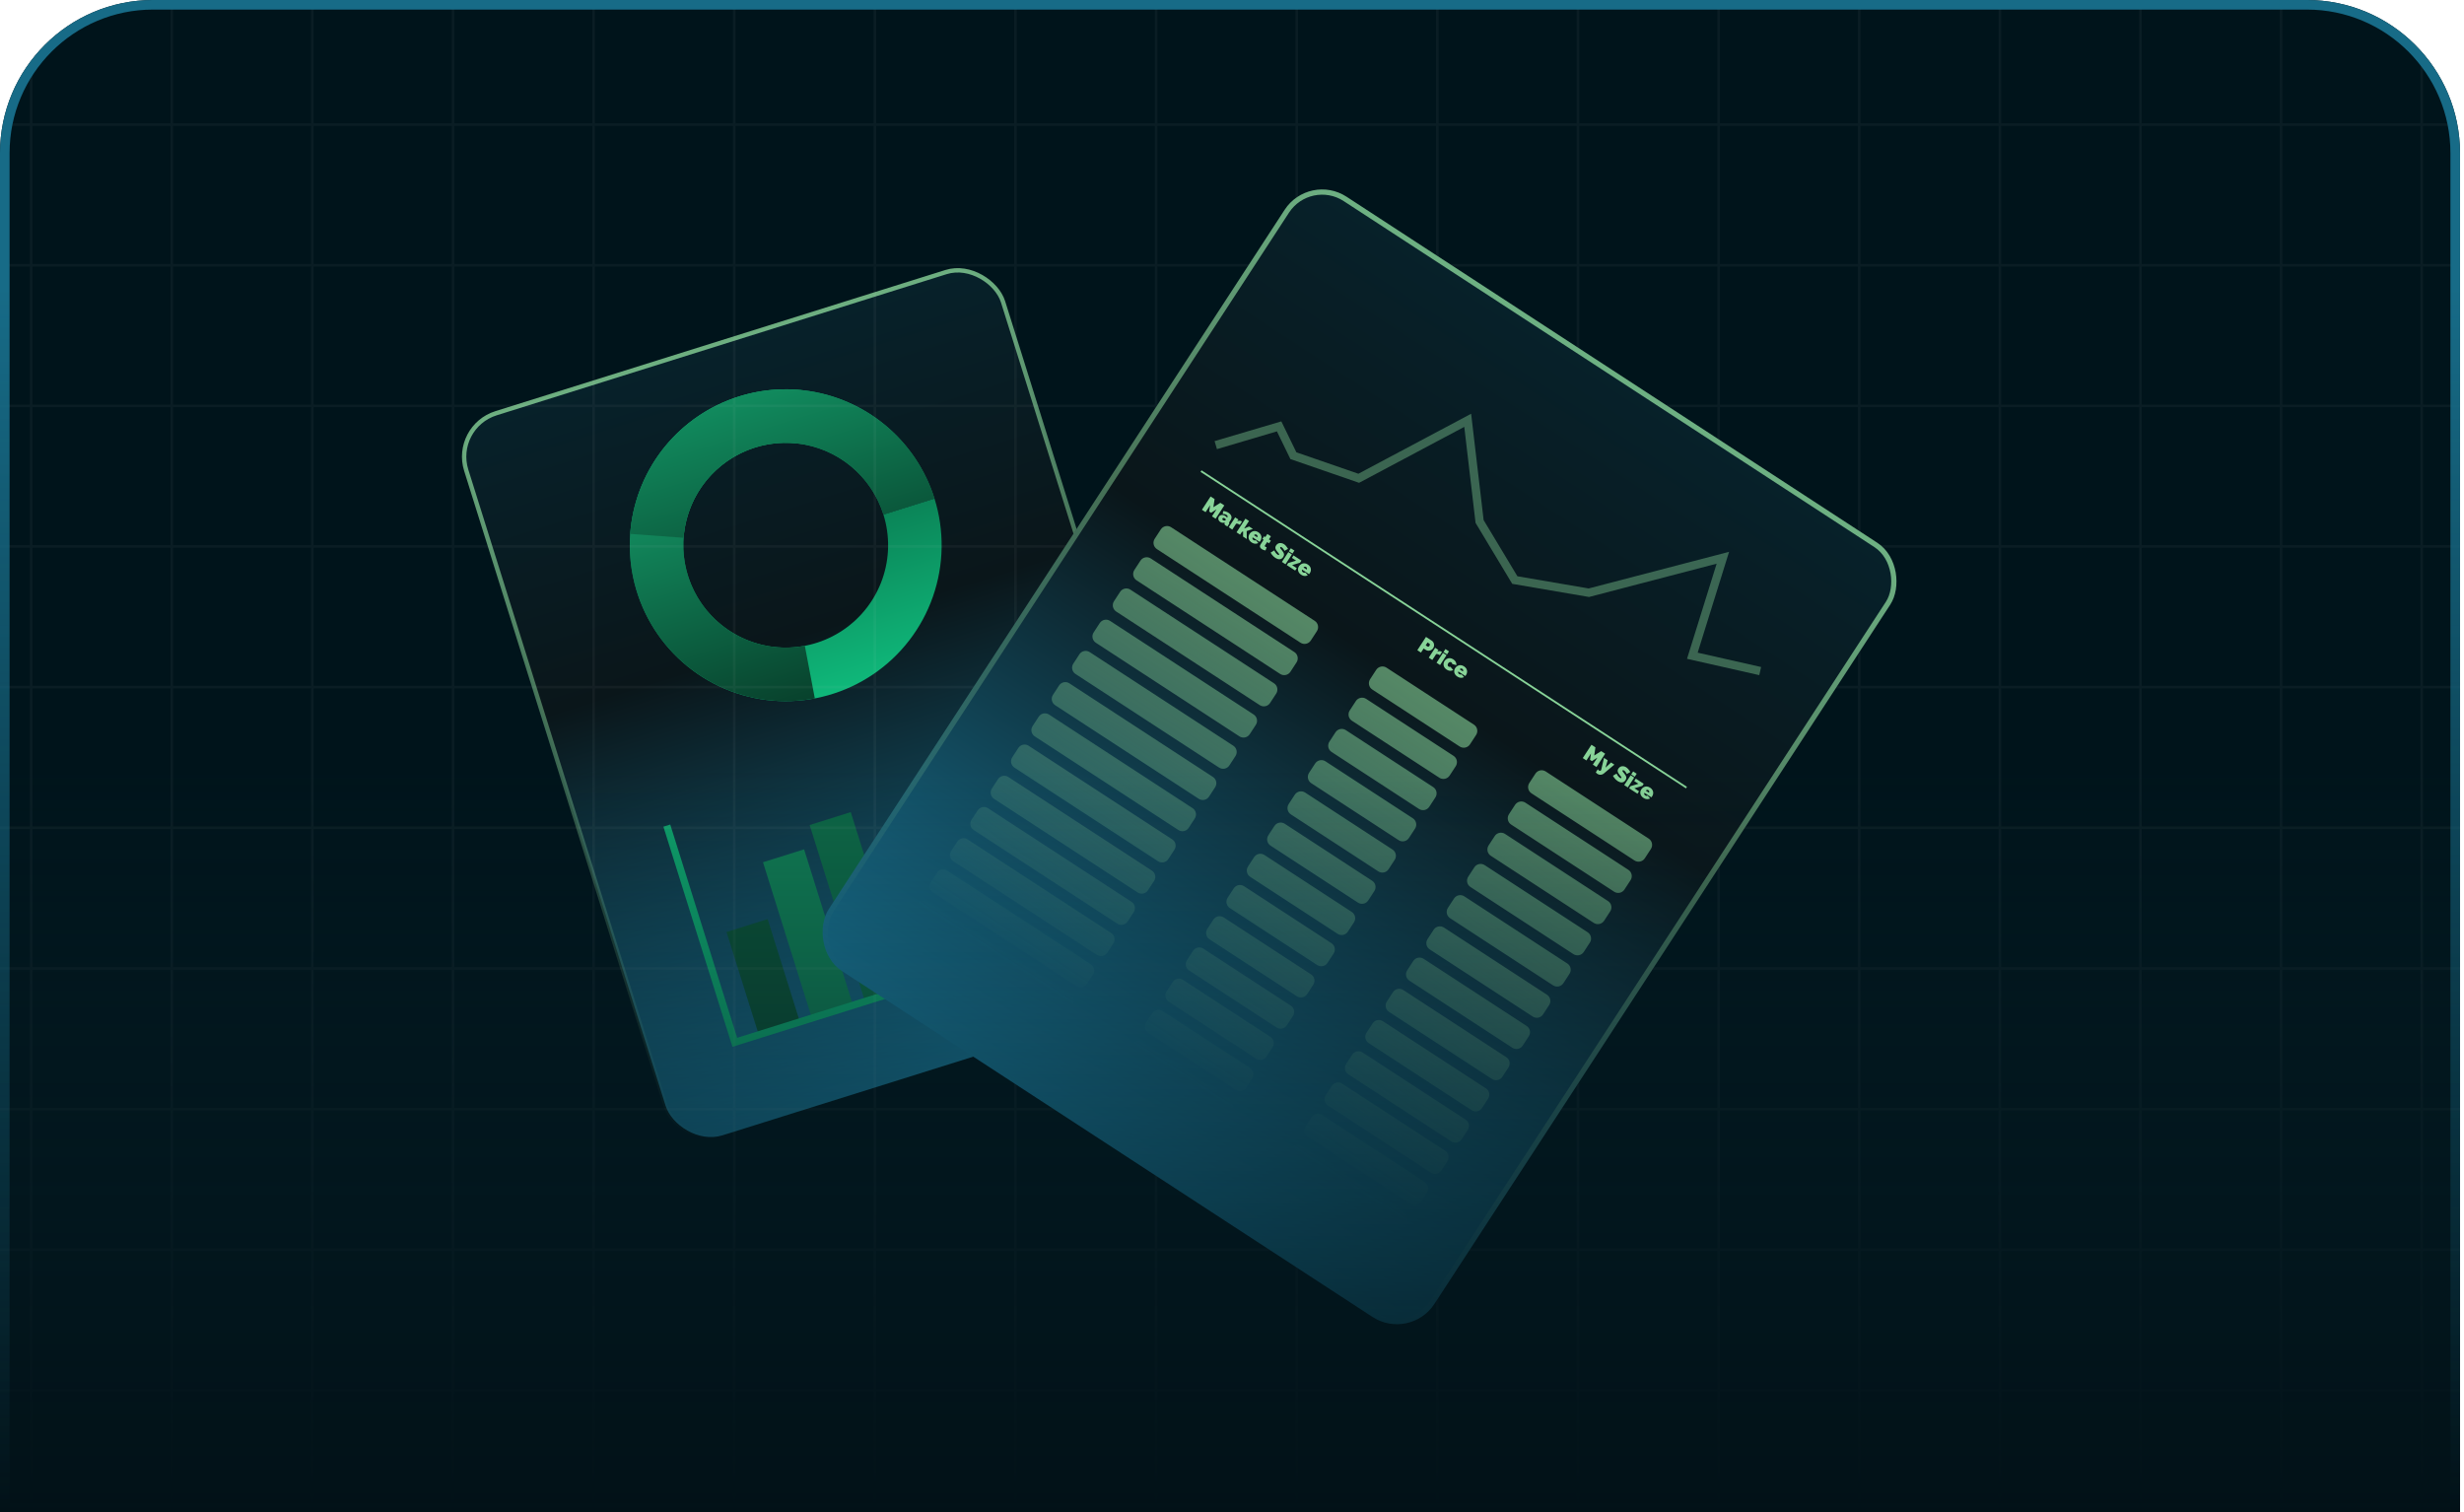 <?xml version="1.0" encoding="UTF-8"?> <svg xmlns="http://www.w3.org/2000/svg" width="290" height="178" viewBox="0 0 290 178" fill="none"><g clip-path="url(#clip0_2789_5)"><path d="M0 18.025C0 8.07 8.07 0 18.025 0H271.506C281.461 0 289.532 8.07 289.532 18.025V178H0V18.025Z" fill="#00141B"></path><rect x="53.271" y="50.236" width="66.219" height="89.062" rx="5.354" transform="rotate(-17.416 53.271 50.236)" fill="url(#paint0_linear_2789_5)"></rect><rect x="53.271" y="50.236" width="66.219" height="89.062" rx="5.354" transform="rotate(-17.416 53.271 50.236)" stroke="url(#paint1_linear_2789_5)" stroke-width="0.513"></rect><path d="M109.985 58.673C111.166 62.438 111.102 66.483 109.803 70.209C108.503 73.935 106.037 77.143 102.771 79.356C99.504 81.57 95.612 82.672 91.669 82.499C87.727 82.326 83.946 80.886 80.886 78.395C77.827 75.903 75.652 72.491 74.684 68.666C73.716 64.84 74.007 60.805 75.514 57.158C77.021 53.511 79.663 50.447 83.049 48.42C86.434 46.393 90.383 45.511 94.309 45.906L93.68 52.174C91.101 51.915 88.508 52.494 86.285 53.825C84.061 55.156 82.326 57.168 81.337 59.563C80.347 61.958 80.156 64.609 80.791 67.121C81.427 69.633 82.855 71.874 84.865 73.51C86.874 75.146 89.357 76.092 91.946 76.205C94.535 76.319 97.091 75.595 99.237 74.141C101.382 72.688 103.001 70.581 103.854 68.134C104.708 65.688 104.75 63.031 103.974 60.558L109.985 58.673Z" fill="url(#paint2_linear_2789_5)"></path><path d="M109.985 58.673C108.926 55.296 106.913 52.298 104.189 50.039C101.465 47.78 98.146 46.357 94.632 45.941C91.117 45.525 87.558 46.134 84.382 47.695C81.205 49.256 78.548 51.702 76.73 54.738C74.912 57.774 74.011 61.271 74.135 64.808C74.259 68.344 75.403 71.77 77.429 74.671C79.454 77.573 82.276 79.827 85.554 81.161C88.831 82.496 92.425 82.855 95.901 82.194L94.725 76.005C92.442 76.439 90.082 76.203 87.93 75.327C85.777 74.45 83.924 72.97 82.594 71.065C81.263 69.159 80.512 66.91 80.431 64.587C80.35 62.265 80.941 59.968 82.135 57.974C83.329 55.98 85.074 54.374 87.16 53.349C89.246 52.324 91.583 51.924 93.891 52.197C96.199 52.47 98.379 53.405 100.168 54.888C101.957 56.372 103.279 58.341 103.974 60.558L109.985 58.673Z" fill="url(#paint3_linear_2789_5)"></path><path d="M109.985 58.673C108.707 54.597 106.047 51.096 102.464 48.771C98.881 46.446 94.599 45.444 90.356 45.937C86.114 46.43 82.176 48.387 79.222 51.472C76.267 54.557 74.481 58.575 74.172 62.835L80.455 63.292C80.658 60.494 81.831 57.855 83.771 55.83C85.712 53.804 88.297 52.518 91.084 52.194C93.87 51.87 96.682 52.529 99.035 54.055C101.388 55.582 103.135 57.882 103.974 60.558L109.985 58.673Z" fill="url(#paint4_linear_2789_5)"></path><rect x="85.51" y="109.686" width="5.071" height="12.678" transform="rotate(-17.416 85.51 109.686)" fill="#0B5036"></rect><rect x="89.8" y="101.475" width="5.071" height="19.229" transform="rotate(-17.416 89.8 101.475)" fill="#107B53"></rect><rect x="95.291" y="97.095" width="5.071" height="21.765" transform="rotate(-17.416 95.291 97.095)" fill="#0D6846"></rect><rect x="103.186" y="100.376" width="5.071" height="16.271" transform="rotate(-17.416 103.186 100.376)" fill="#118057"></rect><rect x="109.76" y="95.213" width="5.071" height="19.229" transform="rotate(-17.416 109.76 95.213)" fill="#0FB074"></rect><rect x="118.766" y="99.918" width="5.071" height="12.045" transform="rotate(-17.416 118.766 99.918)" fill="#0C8F5F"></rect><path d="M78.608 97.566L86.482 122.668L131.242 108.628" stroke="#0EA16B" stroke-width="0.845" stroke-linecap="square"></path><g opacity="0.05"><path d="M3.664 -98.858V277.139" stroke="#D9D9D9" stroke-width="0.301"></path><path d="M20.215 -98.858V277.139" stroke="#D9D9D9" stroke-width="0.301"></path><path d="M36.765 -98.858V277.139" stroke="#D9D9D9" stroke-width="0.301"></path><path d="M53.316 -98.858V277.139" stroke="#D9D9D9" stroke-width="0.301"></path><path d="M69.866 -98.858V277.139" stroke="#D9D9D9" stroke-width="0.301"></path><path d="M86.417 -98.858V277.139" stroke="#D9D9D9" stroke-width="0.301"></path><path d="M102.967 -98.858V277.139" stroke="#D9D9D9" stroke-width="0.301"></path><path d="M119.518 -98.858V277.139" stroke="#D9D9D9" stroke-width="0.301"></path><path d="M136.068 -98.858V277.139" stroke="#D9D9D9" stroke-width="0.301"></path><path d="M152.619 -98.858V277.139" stroke="#D9D9D9" stroke-width="0.301"></path><path d="M169.169 -98.858V277.139" stroke="#D9D9D9" stroke-width="0.301"></path><path d="M185.72 -98.858V277.139" stroke="#D9D9D9" stroke-width="0.301"></path><path d="M202.27 -98.858V277.139" stroke="#D9D9D9" stroke-width="0.301"></path><path d="M218.821 -98.858V277.139" stroke="#D9D9D9" stroke-width="0.301"></path><path d="M235.371 -98.858V277.139" stroke="#D9D9D9" stroke-width="0.301"></path><path d="M251.922 -98.858V277.139" stroke="#D9D9D9" stroke-width="0.301"></path><path d="M268.472 -98.858V277.139" stroke="#D9D9D9" stroke-width="0.301"></path><path d="M285.022 -98.858V277.139" stroke="#D9D9D9" stroke-width="0.301"></path><path d="M332.342 14.664L-43.655 14.664" stroke="#D9D9D9" stroke-width="0.301"></path><path d="M332.342 31.214L-43.655 31.214" stroke="#D9D9D9" stroke-width="0.301"></path><path d="M332.342 47.765L-43.655 47.764" stroke="#D9D9D9" stroke-width="0.301"></path><path d="M332.342 64.315L-43.655 64.315" stroke="#D9D9D9" stroke-width="0.301"></path><path d="M332.342 80.866L-43.655 80.866" stroke="#D9D9D9" stroke-width="0.301"></path><path d="M332.342 97.416L-43.655 97.416" stroke="#D9D9D9" stroke-width="0.301"></path><path d="M332.342 113.967L-43.655 113.967" stroke="#D9D9D9" stroke-width="0.301"></path><path d="M332.342 130.517L-43.655 130.517" stroke="#D9D9D9" stroke-width="0.301"></path><path d="M332.342 147.067L-43.655 147.067" stroke="#D9D9D9" stroke-width="0.301"></path><path d="M332.342 163.618L-43.655 163.618" stroke="#D9D9D9" stroke-width="0.301"></path></g><g clip-path="url(#clip1_2789_5)"><rect x="154.073" y="20.279" width="85.086" height="108.77" rx="5.263" transform="rotate(33.102 154.073 20.279)" fill="url(#paint5_linear_2789_5)"></rect><path opacity="0.4" d="M143.089 52.385L150.547 50.179L152.225 53.629L159.916 56.287L172.741 49.465L174.141 61.372L178.286 68.264L187 69.756L202.772 65.641L199.18 77.173L207.166 78.977" stroke="#88D498" stroke-width="0.982"></path><path d="M141.356 55.444L198.487 92.691" stroke="#88D498" stroke-width="0.219"></path><path d="M142.645 60.766L143.182 59.941L142.542 60.35L142.313 60.2L142.428 59.45L141.891 60.274L141.461 59.994L142.481 58.429L142.951 58.735L142.808 59.691L143.628 59.176L144.095 59.481L143.075 61.046L142.645 60.766ZM143.461 60.798C143.512 60.72 143.578 60.666 143.659 60.635C143.741 60.602 143.83 60.594 143.927 60.609C144.026 60.625 144.123 60.664 144.22 60.728C144.266 60.758 144.306 60.789 144.341 60.822C144.377 60.856 144.405 60.89 144.425 60.924L144.448 60.889C144.484 60.834 144.494 60.784 144.479 60.736C144.465 60.69 144.423 60.643 144.352 60.597C144.288 60.555 144.22 60.526 144.148 60.511C144.079 60.495 144 60.488 143.911 60.489L143.96 60.149C144.07 60.15 144.176 60.167 144.276 60.199C144.379 60.23 144.48 60.278 144.578 60.342C144.762 60.462 144.877 60.596 144.922 60.745C144.97 60.894 144.94 61.05 144.834 61.213L144.687 61.438C144.661 61.477 144.649 61.509 144.65 61.533C144.653 61.555 144.667 61.577 144.695 61.599L144.465 61.952C144.426 61.938 144.391 61.922 144.358 61.904C144.326 61.89 144.298 61.875 144.274 61.859C144.199 61.81 144.151 61.76 144.128 61.708C144.108 61.655 144.109 61.598 144.132 61.537L144.151 61.49C144.056 61.522 143.964 61.534 143.873 61.525C143.783 61.515 143.7 61.485 143.624 61.435C143.547 61.386 143.489 61.324 143.448 61.252C143.408 61.179 143.388 61.103 143.389 61.025C143.391 60.944 143.415 60.869 143.461 60.798ZM144.121 61.27C144.145 61.268 144.167 61.264 144.186 61.258C144.205 61.25 144.22 61.239 144.23 61.224L144.286 61.138C144.268 61.114 144.246 61.089 144.219 61.063C144.193 61.038 144.168 61.018 144.145 61.002C144.095 60.97 144.044 60.954 143.993 60.956C143.943 60.959 143.905 60.98 143.88 61.018C143.867 61.039 143.86 61.062 143.86 61.087C143.862 61.111 143.869 61.135 143.883 61.158C143.898 61.18 143.919 61.2 143.945 61.217C143.97 61.234 143.998 61.247 144.029 61.257C144.063 61.266 144.094 61.27 144.121 61.27ZM145.926 61.761C145.845 61.709 145.766 61.67 145.689 61.644C145.611 61.619 145.543 61.616 145.483 61.636L145.035 62.324L144.616 62.051L145.372 60.891L145.756 61.141L145.612 61.362C145.704 61.311 145.794 61.285 145.883 61.284C145.972 61.282 146.052 61.303 146.121 61.348C146.137 61.358 146.148 61.366 146.154 61.369C146.161 61.374 146.167 61.379 146.172 61.385L145.926 61.761ZM146.298 63.147L146.312 62.553L146.168 62.591L145.952 62.922L145.533 62.649L146.582 61.039L147.001 61.313L146.428 62.192L147.017 61.964L147.458 62.251L146.728 62.498L146.741 63.436L146.298 63.147ZM147.315 63.842C147.213 63.776 147.133 63.701 147.074 63.618C147.016 63.535 146.977 63.447 146.958 63.358C146.941 63.269 146.941 63.18 146.959 63.091C146.977 63.002 147.011 62.919 147.062 62.841C147.135 62.73 147.226 62.643 147.335 62.582C147.445 62.52 147.565 62.491 147.695 62.497C147.827 62.501 147.961 62.548 148.099 62.638C148.238 62.728 148.335 62.832 148.393 62.949C148.451 63.066 148.474 63.186 148.463 63.309C148.452 63.431 148.412 63.546 148.342 63.654C148.328 63.676 148.311 63.698 148.293 63.719C148.277 63.74 148.262 63.759 148.248 63.774L147.434 63.244C147.41 63.287 147.399 63.328 147.401 63.367C147.405 63.405 147.418 63.44 147.44 63.471C147.463 63.503 147.491 63.529 147.523 63.55C147.569 63.58 147.618 63.598 147.671 63.603C147.726 63.609 147.772 63.598 147.809 63.57L148.098 63.903C148.027 63.944 147.948 63.971 147.861 63.981C147.776 63.993 147.687 63.988 147.594 63.967C147.502 63.945 147.409 63.903 147.315 63.842ZM147.589 62.987L147.973 63.237C147.993 63.196 148.003 63.157 148.003 63.118C148.004 63.081 147.995 63.047 147.977 63.014C147.96 62.982 147.934 62.954 147.899 62.931C147.864 62.908 147.827 62.895 147.79 62.892C147.754 62.889 147.718 62.895 147.683 62.91C147.65 62.926 147.619 62.952 147.589 62.987ZM148.944 64.781C148.895 64.772 148.844 64.761 148.79 64.747C148.739 64.732 148.688 64.714 148.638 64.692C148.589 64.67 148.543 64.645 148.5 64.618C148.437 64.576 148.386 64.528 148.346 64.473C148.308 64.417 148.288 64.354 148.288 64.284C148.289 64.214 148.317 64.137 148.372 64.053L148.718 63.522L148.575 63.429L148.781 63.114L148.924 63.207L149.161 62.843L149.58 63.116L149.343 63.48L149.57 63.628L149.364 63.943L149.137 63.795L148.887 64.179C148.862 64.217 148.853 64.249 148.858 64.276C148.865 64.301 148.882 64.323 148.91 64.341C148.931 64.355 148.956 64.366 148.988 64.376C149.019 64.386 149.051 64.395 149.084 64.401L148.944 64.781ZM151.179 64.828C151.179 64.828 151.172 64.813 151.156 64.782C151.141 64.751 151.118 64.713 151.089 64.668C151.06 64.623 151.026 64.576 150.987 64.53C150.948 64.484 150.905 64.445 150.858 64.415C150.822 64.391 150.788 64.377 150.757 64.373C150.725 64.37 150.701 64.382 150.682 64.41C150.665 64.436 150.663 64.465 150.676 64.497C150.689 64.528 150.712 64.565 150.746 64.606C150.782 64.648 150.824 64.698 150.871 64.756C150.949 64.849 151.011 64.937 151.057 65.021C151.102 65.106 151.124 65.19 151.123 65.275C151.123 65.359 151.091 65.45 151.027 65.549C150.966 65.643 150.897 65.711 150.821 65.754C150.746 65.795 150.667 65.816 150.585 65.817C150.503 65.817 150.421 65.804 150.339 65.775C150.258 65.746 150.18 65.707 150.107 65.659C150.032 65.61 149.958 65.551 149.885 65.483C149.815 65.414 149.75 65.342 149.691 65.265C149.633 65.188 149.584 65.11 149.545 65.032L149.976 64.775C149.976 64.775 149.985 64.794 150.003 64.831C150.021 64.868 150.047 64.913 150.081 64.966C150.115 65.02 150.156 65.075 150.203 65.131C150.252 65.188 150.306 65.236 150.366 65.275C150.414 65.306 150.45 65.321 150.475 65.321C150.503 65.32 150.523 65.309 150.537 65.289C150.557 65.258 150.556 65.224 150.534 65.187C150.513 65.148 150.481 65.104 150.438 65.055C150.397 65.005 150.352 64.949 150.302 64.888C150.231 64.797 150.179 64.714 150.145 64.637C150.112 64.559 150.099 64.485 150.105 64.414C150.113 64.341 150.141 64.267 150.191 64.19C150.267 64.074 150.357 63.995 150.462 63.952C150.568 63.91 150.677 63.898 150.791 63.915C150.908 63.933 151.017 63.975 151.12 64.042C151.197 64.092 151.264 64.149 151.322 64.214C151.383 64.279 151.435 64.344 151.479 64.411C151.525 64.479 151.564 64.54 151.596 64.594L151.179 64.828ZM150.876 66.132L151.632 64.973L152.051 65.246L151.295 66.405L150.876 66.132ZM151.696 64.876L151.926 64.523L152.344 64.796L152.114 65.149L151.696 64.876ZM151.611 66.259L152.548 65.978L152.052 65.655L152.239 65.368L153.171 65.976L153.01 66.223L152.075 66.505L152.622 66.862L152.435 67.148L151.45 66.506L151.611 66.259ZM153.138 67.638C153.037 67.572 152.956 67.498 152.897 67.415C152.839 67.331 152.8 67.244 152.781 67.154C152.764 67.065 152.764 66.977 152.782 66.888C152.8 66.799 152.835 66.716 152.885 66.638C152.958 66.526 153.049 66.44 153.158 66.379C153.268 66.316 153.388 66.288 153.518 66.293C153.65 66.297 153.785 66.344 153.923 66.434C154.061 66.525 154.159 66.628 154.216 66.745C154.274 66.862 154.297 66.982 154.286 67.105C154.276 67.228 154.235 67.343 154.165 67.45C154.151 67.472 154.134 67.494 154.116 67.516C154.1 67.537 154.085 67.555 154.071 67.571L153.257 67.04C153.233 67.084 153.222 67.125 153.224 67.163C153.229 67.202 153.242 67.237 153.263 67.267C153.287 67.299 153.314 67.326 153.347 67.347C153.392 67.377 153.442 67.394 153.495 67.399C153.549 67.406 153.595 67.395 153.632 67.367L153.921 67.699C153.85 67.741 153.771 67.767 153.685 67.778C153.6 67.789 153.51 67.785 153.417 67.764C153.325 67.741 153.232 67.699 153.138 67.638ZM153.412 66.784L153.796 67.034C153.816 66.992 153.827 66.953 153.826 66.915C153.827 66.878 153.819 66.843 153.8 66.81C153.783 66.778 153.757 66.751 153.722 66.728C153.687 66.705 153.65 66.692 153.613 66.688C153.577 66.685 153.541 66.692 153.506 66.707C153.473 66.722 153.442 66.748 153.412 66.784Z" fill="#88D498"></path><path d="M166.812 76.521L167.832 74.956L168.507 75.396C168.583 75.446 168.643 75.507 168.688 75.58C168.733 75.653 168.761 75.732 168.774 75.815C168.787 75.897 168.785 75.979 168.768 76.06C168.752 76.142 168.723 76.216 168.68 76.282C168.62 76.374 168.54 76.448 168.443 76.501C168.346 76.556 168.242 76.584 168.13 76.586C168.02 76.588 167.913 76.555 167.811 76.488L167.555 76.321L167.241 76.802L166.812 76.521ZM167.799 75.946L168.026 76.094C168.044 76.106 168.064 76.112 168.087 76.112C168.11 76.112 168.135 76.103 168.161 76.085C168.189 76.068 168.217 76.038 168.243 75.997C168.272 75.953 168.288 75.915 168.29 75.883C168.294 75.85 168.29 75.823 168.276 75.802C168.266 75.78 168.251 75.764 168.234 75.752L168.018 75.611L167.799 75.946ZM169.467 77.109C169.386 77.056 169.306 77.017 169.229 76.992C169.151 76.966 169.083 76.963 169.024 76.984L168.575 77.671L168.156 77.398L168.912 76.239L169.296 76.489L169.152 76.709C169.244 76.658 169.334 76.632 169.423 76.631C169.512 76.629 169.592 76.65 169.661 76.695C169.677 76.706 169.688 76.713 169.694 76.717C169.701 76.722 169.707 76.727 169.712 76.732L169.467 77.109ZM169.074 77.996L169.829 76.837L170.248 77.11L169.492 78.269L169.074 77.996ZM169.893 76.74L170.123 76.387L170.541 76.66L170.312 77.013L169.893 76.74ZM170.263 78.803C170.16 78.736 170.08 78.66 170.021 78.576C169.964 78.493 169.927 78.406 169.909 78.315C169.892 78.222 169.893 78.13 169.912 78.04C169.931 77.95 169.967 77.865 170.018 77.786C170.087 77.68 170.176 77.597 170.284 77.538C170.394 77.478 170.514 77.451 170.645 77.456C170.777 77.463 170.911 77.51 171.048 77.599C171.187 77.69 171.286 77.796 171.343 77.918C171.4 78.039 171.422 78.161 171.409 78.284L170.92 78.142C170.92 78.101 170.91 78.064 170.892 78.032C170.875 78 170.849 77.973 170.816 77.951C170.777 77.926 170.736 77.913 170.692 77.914C170.649 77.913 170.605 77.925 170.562 77.949C170.521 77.974 170.483 78.013 170.448 78.066C170.415 78.118 170.394 78.168 170.387 78.218C170.382 78.267 170.388 78.312 170.406 78.353C170.424 78.392 170.453 78.424 170.491 78.449C170.514 78.464 170.538 78.475 170.56 78.482C170.584 78.487 170.609 78.488 170.633 78.485C170.66 78.484 170.685 78.478 170.708 78.468L171.035 78.857C170.964 78.899 170.886 78.925 170.801 78.937C170.717 78.95 170.63 78.946 170.538 78.926C170.449 78.905 170.357 78.864 170.263 78.803ZM171.522 79.624C171.421 79.558 171.341 79.484 171.281 79.401C171.223 79.317 171.185 79.23 171.166 79.14C171.148 79.051 171.148 78.962 171.166 78.874C171.185 78.785 171.219 78.702 171.27 78.624C171.343 78.512 171.433 78.426 171.542 78.365C171.652 78.302 171.772 78.274 171.903 78.279C172.034 78.283 172.169 78.33 172.307 78.42C172.445 78.51 172.543 78.614 172.601 78.731C172.658 78.848 172.682 78.968 172.671 79.091C172.66 79.214 172.62 79.329 172.55 79.436C172.535 79.458 172.519 79.48 172.501 79.502C172.485 79.523 172.47 79.541 172.455 79.557L171.642 79.026C171.618 79.07 171.607 79.111 171.609 79.149C171.613 79.188 171.626 79.222 171.648 79.253C171.671 79.285 171.699 79.312 171.731 79.333C171.777 79.363 171.826 79.38 171.879 79.385C171.934 79.392 171.979 79.381 172.017 79.353L172.305 79.685C172.234 79.727 172.156 79.753 172.069 79.764C171.984 79.775 171.895 79.771 171.802 79.75C171.71 79.727 171.616 79.685 171.522 79.624ZM171.797 78.769L172.18 79.019C172.201 78.978 172.211 78.939 172.211 78.901C172.212 78.864 172.203 78.829 172.185 78.796C172.168 78.764 172.142 78.737 172.106 78.714C172.071 78.691 172.035 78.677 171.997 78.674C171.961 78.671 171.926 78.678 171.891 78.693C171.857 78.709 171.826 78.734 171.797 78.769Z" fill="#88D498"></path><path d="M187.468 89.988L188.005 89.164L187.365 89.573L187.136 89.423L187.251 88.672L186.714 89.497L186.284 89.216L187.304 87.651L187.774 87.957L187.631 88.913L188.451 88.399L188.918 88.703L187.898 90.268L187.468 89.988ZM188.052 90.535C188.078 90.569 188.103 90.598 188.127 90.622C188.152 90.649 188.176 90.67 188.199 90.685C188.23 90.705 188.26 90.716 188.288 90.718C188.315 90.721 188.343 90.715 188.37 90.699C188.397 90.683 188.423 90.659 188.448 90.627L188.783 89.193L189.213 89.473L188.957 90.347L189.612 89.733L190.002 89.988L188.763 91.03C188.692 91.091 188.613 91.133 188.527 91.156C188.44 91.181 188.351 91.186 188.262 91.172C188.172 91.159 188.087 91.127 188.008 91.075C187.971 91.051 187.937 91.024 187.905 90.992C187.873 90.963 187.845 90.93 187.819 90.893L188.052 90.535ZM191.467 91.094C191.467 91.094 191.459 91.078 191.444 91.047C191.428 91.016 191.406 90.978 191.376 90.934C191.347 90.888 191.314 90.842 191.275 90.796C191.236 90.749 191.193 90.711 191.146 90.68C191.109 90.656 191.075 90.642 191.044 90.639C191.013 90.635 190.988 90.647 190.97 90.675C190.952 90.702 190.95 90.731 190.963 90.762C190.976 90.794 191 90.83 191.034 90.871C191.069 90.913 191.111 90.963 191.159 91.022C191.236 91.114 191.298 91.203 191.344 91.287C191.389 91.371 191.412 91.456 191.411 91.541C191.411 91.625 191.378 91.716 191.314 91.814C191.253 91.908 191.184 91.977 191.108 92.019C191.033 92.06 190.955 92.081 190.872 92.082C190.79 92.083 190.708 92.069 190.626 92.041C190.545 92.011 190.468 91.972 190.394 91.924C190.319 91.875 190.245 91.817 190.173 91.749C190.102 91.68 190.038 91.607 189.979 91.531C189.92 91.453 189.872 91.375 189.832 91.297L190.263 91.041C190.263 91.041 190.272 91.059 190.29 91.096C190.308 91.133 190.334 91.178 190.368 91.232C190.402 91.286 190.443 91.34 190.49 91.396C190.539 91.453 190.594 91.501 190.654 91.541C190.701 91.571 190.737 91.587 190.762 91.586C190.79 91.585 190.811 91.575 190.824 91.554C190.844 91.523 190.843 91.489 190.821 91.452C190.801 91.413 190.769 91.369 190.725 91.32C190.684 91.27 190.639 91.215 190.589 91.153C190.518 91.063 190.466 90.979 190.432 90.903C190.399 90.825 190.386 90.75 190.392 90.679C190.4 90.606 190.429 90.532 190.478 90.456C190.554 90.34 190.645 90.26 190.75 90.218C190.855 90.175 190.964 90.163 191.079 90.181C191.195 90.198 191.305 90.24 191.408 90.307C191.484 90.357 191.551 90.415 191.609 90.48C191.67 90.544 191.722 90.61 191.767 90.677C191.813 90.744 191.852 90.805 191.883 90.859L191.467 91.094ZM191.164 92.398L191.92 91.238L192.338 91.511L191.583 92.671L191.164 92.398ZM191.983 91.141L192.213 90.788L192.632 91.061L192.402 91.414L191.983 91.141ZM191.898 92.525L192.835 92.243L192.339 91.92L192.526 91.634L193.459 92.242L193.298 92.488L192.363 92.771L192.909 93.127L192.723 93.414L191.737 92.772L191.898 92.525ZM193.425 93.903C193.324 93.837 193.244 93.763 193.184 93.68C193.126 93.596 193.087 93.51 193.068 93.42C193.051 93.331 193.051 93.242 193.069 93.153C193.087 93.064 193.122 92.981 193.173 92.903C193.245 92.792 193.336 92.705 193.445 92.644C193.555 92.582 193.675 92.553 193.806 92.559C193.937 92.563 194.072 92.61 194.21 92.7C194.348 92.79 194.446 92.894 194.504 93.011C194.561 93.128 194.585 93.248 194.574 93.371C194.563 93.493 194.522 93.608 194.452 93.716C194.438 93.738 194.422 93.76 194.404 93.781C194.388 93.802 194.373 93.821 194.358 93.836L193.545 93.306C193.521 93.349 193.51 93.39 193.512 93.429C193.516 93.467 193.529 93.502 193.551 93.533C193.574 93.565 193.602 93.591 193.634 93.612C193.679 93.642 193.729 93.66 193.782 93.665C193.836 93.671 193.882 93.66 193.92 93.632L194.208 93.965C194.137 94.007 194.058 94.033 193.972 94.043C193.887 94.055 193.798 94.05 193.705 94.029C193.612 94.007 193.519 93.965 193.425 93.903ZM193.7 93.049L194.083 93.299C194.104 93.258 194.114 93.218 194.113 93.18C194.115 93.144 194.106 93.109 194.088 93.076C194.071 93.044 194.045 93.016 194.009 92.993C193.974 92.97 193.938 92.957 193.9 92.954C193.864 92.951 193.829 92.957 193.794 92.972C193.76 92.988 193.729 93.014 193.7 93.049Z" fill="#88D498"></path><rect x="96.38" y="124.028" width="21.929" height="3.07" rx="0.877" transform="rotate(33.102 96.38 124.028)" fill="#88D498"></rect><rect x="140.469" y="152.772" width="16.228" height="3.07" rx="0.877" transform="rotate(33.102 140.469 152.772)" fill="#88D498"></rect><path opacity="0.6" fill-rule="evenodd" clip-rule="evenodd" d="M180.71 91.048C180.974 90.642 181.518 90.528 181.924 90.792L194.048 98.697C194.454 98.962 194.568 99.505 194.304 99.911L193.585 101.013C193.32 101.419 192.777 101.533 192.371 101.269L180.247 93.364C179.841 93.1 179.727 92.556 179.991 92.15L180.71 91.048ZM136.621 62.305C136.886 61.899 137.429 61.784 137.835 62.049L154.736 73.067C155.142 73.332 155.256 73.875 154.992 74.281L154.273 75.383C154.008 75.789 153.465 75.904 153.059 75.639L136.159 64.621C135.753 64.356 135.638 63.813 135.903 63.407L136.621 62.305ZM115.064 95.371C115.328 94.965 115.872 94.851 116.278 95.115L133.178 106.134C133.584 106.398 133.698 106.942 133.434 107.348L132.715 108.45C132.451 108.856 131.907 108.97 131.501 108.705L114.601 97.687C114.195 97.422 114.081 96.879 114.345 96.473L115.064 95.371ZM135.44 65.723C135.034 65.459 134.491 65.573 134.226 65.979L133.508 67.081C133.243 67.487 133.357 68.03 133.763 68.295L150.664 79.313C151.07 79.578 151.613 79.463 151.878 79.058L152.596 77.955C152.861 77.55 152.746 77.006 152.341 76.742L135.44 65.723ZM112.668 99.045C112.933 98.639 113.476 98.525 113.882 98.789L130.783 109.808C131.189 110.072 131.303 110.616 131.039 111.022L130.32 112.124C130.055 112.53 129.512 112.644 129.106 112.38L112.206 101.361C111.8 101.097 111.685 100.553 111.95 100.147L112.668 99.045ZM133.045 69.397C132.639 69.132 132.095 69.247 131.831 69.653L131.112 70.755C130.848 71.161 130.962 71.704 131.368 71.969L148.268 82.987C148.674 83.252 149.218 83.137 149.482 82.731L150.201 81.629C150.465 81.223 150.351 80.68 149.945 80.415L133.045 69.397ZM110.273 102.719C110.538 102.313 111.081 102.199 111.487 102.463L128.387 113.482C128.793 113.746 128.908 114.29 128.643 114.696L127.925 115.798C127.66 116.204 127.117 116.318 126.711 116.054L109.81 105.035C109.404 104.771 109.29 104.227 109.554 103.821L110.273 102.719ZM130.649 73.071C130.244 72.806 129.7 72.921 129.436 73.327L128.717 74.429C128.452 74.835 128.567 75.378 128.973 75.643L145.873 86.661C146.279 86.926 146.823 86.811 147.087 86.406L147.806 85.303C148.07 84.897 147.956 84.354 147.55 84.089L130.649 73.071ZM107.878 106.393C108.142 105.987 108.686 105.873 109.092 106.137L125.992 117.156C126.398 117.42 126.513 117.964 126.248 118.37L125.529 119.472C125.265 119.878 124.721 119.992 124.316 119.728L107.415 108.709C107.009 108.445 106.895 107.901 107.159 107.495L107.878 106.393ZM128.254 76.745C127.848 76.481 127.305 76.595 127.04 77.001L126.322 78.103C126.057 78.509 126.172 79.052 126.577 79.317L143.478 90.335C143.884 90.6 144.427 90.485 144.692 90.079L145.41 88.977C145.675 88.572 145.561 88.028 145.155 87.763L128.254 76.745ZM105.482 110.067C105.747 109.661 106.29 109.547 106.696 109.811L123.597 120.83C124.003 121.094 124.117 121.638 123.853 122.044L123.134 123.146C122.869 123.552 122.326 123.666 121.92 123.402L105.02 112.383C104.614 112.119 104.499 111.575 104.764 111.169L105.482 110.067ZM125.859 80.419C125.453 80.154 124.91 80.269 124.645 80.675L123.926 81.777C123.662 82.183 123.776 82.726 124.182 82.991L141.083 94.009C141.488 94.274 142.032 94.159 142.297 93.754L143.015 92.651C143.28 92.246 143.165 91.702 142.759 91.438L125.859 80.419ZM103.087 113.741C103.352 113.335 103.895 113.221 104.301 113.485L121.202 124.504C121.607 124.768 121.722 125.312 121.457 125.718L120.739 126.82C120.474 127.226 119.931 127.34 119.525 127.076L102.624 116.057C102.219 115.793 102.104 115.249 102.369 114.843L103.087 113.741ZM123.463 84.093C123.058 83.829 122.514 83.943 122.25 84.349L121.531 85.451C121.266 85.857 121.381 86.4 121.787 86.665L138.687 97.683C139.093 97.948 139.637 97.833 139.901 97.428L140.62 96.325C140.884 95.92 140.77 95.376 140.364 95.112L123.463 84.093ZM100.692 117.415C100.956 117.009 101.5 116.895 101.906 117.16L118.806 128.178C119.212 128.442 119.327 128.986 119.062 129.392L118.343 130.494C118.079 130.9 117.535 131.014 117.13 130.75L100.229 119.731C99.823 119.467 99.709 118.923 99.973 118.517L100.692 117.415ZM121.068 87.767C120.662 87.503 120.119 87.617 119.854 88.023L119.136 89.125C118.871 89.531 118.986 90.074 119.391 90.339L136.292 101.357C136.698 101.622 137.241 101.507 137.506 101.102L138.224 99.999C138.489 99.594 138.374 99.05 137.969 98.786L121.068 87.767ZM98.296 121.089C98.561 120.683 99.105 120.569 99.51 120.834L116.411 131.852C116.817 132.117 116.931 132.66 116.667 133.066L115.948 134.168C115.683 134.574 115.14 134.688 114.734 134.424L97.834 123.405C97.428 123.141 97.313 122.597 97.578 122.192L98.296 121.089ZM118.673 91.441C118.267 91.177 117.724 91.291 117.459 91.697L116.74 92.799C116.476 93.205 116.59 93.749 116.996 94.013L133.897 105.031C134.303 105.296 134.846 105.182 135.111 104.776L135.829 103.673C136.094 103.268 135.979 102.724 135.573 102.46L118.673 91.441ZM160.366 123.859C159.96 123.594 159.417 123.709 159.152 124.115L158.433 125.217C158.169 125.623 158.283 126.166 158.689 126.431L170.813 134.335C171.219 134.6 171.763 134.485 172.027 134.08L172.746 132.977C173.011 132.572 172.896 132.028 172.49 131.764L160.366 123.859ZM178.314 94.722C178.579 94.317 179.122 94.202 179.528 94.467L191.653 102.371C192.058 102.636 192.173 103.179 191.908 103.585L191.19 104.687C190.925 105.093 190.382 105.208 189.976 104.943L177.852 97.038C177.446 96.774 177.331 96.231 177.596 95.825L178.314 94.722ZM157.971 127.533C157.565 127.268 157.021 127.383 156.757 127.789L156.038 128.891C155.773 129.297 155.888 129.84 156.294 130.105L168.418 138.009C168.824 138.274 169.367 138.159 169.632 137.753L170.351 136.651C170.615 136.245 170.501 135.702 170.095 135.437L157.971 127.533ZM175.919 98.396C176.184 97.99 176.727 97.876 177.133 98.141L189.257 106.045C189.663 106.31 189.778 106.853 189.513 107.259L188.795 108.361C188.53 108.767 187.987 108.881 187.581 108.617L175.456 100.712C175.051 100.448 174.936 99.904 175.201 99.498L175.919 98.396ZM155.575 131.207C155.169 130.942 154.626 131.057 154.361 131.463L153.643 132.565C153.378 132.971 153.493 133.514 153.899 133.779L166.023 141.683C166.429 141.948 166.972 141.833 167.237 141.427L167.955 140.325C168.22 139.919 168.105 139.376 167.7 139.111L155.575 131.207ZM173.524 102.07C173.788 101.664 174.332 101.55 174.738 101.815L186.862 109.719C187.268 109.984 187.382 110.527 187.118 110.933L186.399 112.035C186.135 112.441 185.591 112.555 185.185 112.291L173.061 104.386C172.655 104.122 172.541 103.578 172.805 103.172L173.524 102.07ZM153.18 134.881C152.774 134.616 152.231 134.731 151.966 135.137L151.248 136.239C150.983 136.645 151.098 137.188 151.503 137.453L163.628 145.357C164.033 145.622 164.577 145.507 164.842 145.101L165.56 143.999C165.825 143.593 165.71 143.05 165.304 142.785L153.18 134.881ZM171.129 105.745C171.393 105.339 171.937 105.224 172.342 105.489L184.467 113.393C184.873 113.658 184.987 114.201 184.722 114.607L184.004 115.709C183.739 116.115 183.196 116.23 182.79 115.965L170.666 108.061C170.26 107.796 170.145 107.253 170.41 106.847L171.129 105.745ZM150.785 138.555C150.379 138.29 149.835 138.405 149.571 138.811L148.852 139.913C148.588 140.319 148.702 140.862 149.108 141.127L161.232 149.031C161.638 149.296 162.182 149.181 162.446 148.776L163.165 147.673C163.429 147.268 163.315 146.724 162.909 146.459L150.785 138.555ZM168.733 109.418C168.998 109.013 169.541 108.898 169.947 109.163L182.071 117.067C182.477 117.332 182.592 117.875 182.327 118.281L181.609 119.383C181.344 119.789 180.8 119.903 180.395 119.639L168.27 111.734C167.865 111.47 167.75 110.926 168.015 110.521L168.733 109.418ZM148.389 142.229C147.984 141.964 147.44 142.079 147.175 142.485L146.457 143.587C146.192 143.993 146.307 144.536 146.713 144.801L158.837 152.705C159.243 152.97 159.786 152.855 160.051 152.45L160.769 151.347C161.034 150.942 160.919 150.398 160.514 150.134L148.389 142.229ZM166.338 113.092C166.603 112.687 167.146 112.572 167.552 112.837L179.676 120.741C180.082 121.006 180.196 121.549 179.932 121.955L179.213 123.057C178.949 123.463 178.405 123.578 177.999 123.313L165.875 115.408C165.469 115.144 165.355 114.6 165.619 114.195L166.338 113.092ZM145.994 145.903C145.588 145.638 145.045 145.753 144.78 146.159L144.062 147.261C143.797 147.667 143.912 148.21 144.317 148.475L156.442 156.379C156.848 156.644 157.391 156.529 157.656 156.124L158.374 155.021C158.639 154.616 158.524 154.072 158.118 153.808L145.994 145.903ZM163.943 116.766C164.207 116.361 164.751 116.246 165.157 116.511L177.281 124.415C177.687 124.68 177.801 125.223 177.537 125.629L176.818 126.731C176.553 127.137 176.01 127.252 175.604 126.987L163.48 119.083C163.074 118.818 162.96 118.274 163.224 117.869L163.943 116.766ZM143.599 149.577C143.193 149.313 142.649 149.427 142.385 149.833L141.666 150.935C141.402 151.341 141.516 151.884 141.922 152.149L154.046 160.053C154.452 160.318 154.996 160.203 155.26 159.798L155.979 158.695C156.243 158.29 156.129 157.746 155.723 157.482L143.599 149.577ZM161.547 120.44C161.812 120.035 162.355 119.92 162.761 120.185L174.886 128.089C175.291 128.354 175.406 128.897 175.141 129.303L174.423 130.405C174.158 130.811 173.615 130.926 173.209 130.661L161.085 122.757C160.679 122.492 160.564 121.949 160.829 121.543L161.547 120.44ZM163.186 78.577C162.78 78.312 162.237 78.427 161.972 78.832L161.254 79.934C160.989 80.34 161.104 80.884 161.509 81.148L171.797 87.855C172.202 88.12 172.746 88.005 173.01 87.6L173.729 86.497C173.994 86.091 173.879 85.548 173.473 85.283L163.186 78.577ZM140.414 111.899C140.679 111.493 141.223 111.378 141.628 111.643L151.916 118.35C152.321 118.614 152.436 119.158 152.171 119.564L151.453 120.666C151.188 121.072 150.645 121.186 150.239 120.922L139.952 114.215C139.546 113.95 139.431 113.407 139.696 113.001L140.414 111.899ZM160.791 82.251C160.385 81.986 159.842 82.1 159.577 82.506L158.858 83.609C158.594 84.014 158.708 84.558 159.114 84.822L169.401 91.529C169.807 91.794 170.351 91.679 170.615 91.273L171.334 90.171C171.598 89.766 171.484 89.222 171.078 88.957L160.791 82.251ZM138.019 115.572C138.284 115.167 138.827 115.052 139.233 115.317L149.52 122.024C149.926 122.288 150.041 122.832 149.776 123.237L149.057 124.34C148.793 124.745 148.249 124.86 147.844 124.595L137.556 117.889C137.15 117.624 137.036 117.081 137.301 116.675L138.019 115.572ZM158.395 85.925C157.99 85.66 157.446 85.775 157.182 86.18L156.463 87.283C156.198 87.688 156.313 88.232 156.719 88.496L167.006 95.203C167.412 95.468 167.955 95.353 168.22 94.948L168.938 93.845C169.203 93.439 169.089 92.896 168.683 92.632L158.395 85.925ZM135.624 119.247C135.888 118.841 136.432 118.726 136.838 118.991L147.125 125.698C147.531 125.962 147.645 126.506 147.381 126.911L146.662 128.014C146.398 128.42 145.854 128.534 145.448 128.269L135.161 121.563C134.755 121.298 134.641 120.755 134.905 120.349L135.624 119.247ZM156 89.598C155.594 89.334 155.051 89.448 154.786 89.854L154.068 90.956C153.803 91.362 153.918 91.906 154.324 92.17L164.611 98.877C165.017 99.142 165.56 99.027 165.825 98.621L166.543 97.519C166.808 97.113 166.693 96.57 166.288 96.305L156 89.598ZM133.229 122.921C133.493 122.515 134.037 122.4 134.442 122.665L144.73 129.372C145.135 129.636 145.25 130.18 144.985 130.586L144.267 131.688C144.002 132.094 143.459 132.208 143.053 131.943L132.766 125.237C132.36 124.972 132.245 124.429 132.51 124.023L133.229 122.921ZM153.605 93.273C153.199 93.008 152.656 93.123 152.391 93.528L151.672 94.631C151.408 95.037 151.522 95.58 151.928 95.845L162.215 102.551C162.621 102.816 163.165 102.701 163.429 102.296L164.148 101.193C164.412 100.788 164.298 100.244 163.892 99.98L153.605 93.273ZM130.833 126.595C131.098 126.189 131.641 126.074 132.047 126.339L142.334 133.046C142.74 133.31 142.855 133.854 142.59 134.26L141.872 135.362C141.607 135.768 141.064 135.882 140.658 135.618L130.37 128.911C129.965 128.646 129.85 128.103 130.115 127.697L130.833 126.595ZM151.21 96.947C150.804 96.682 150.26 96.797 149.996 97.203L149.277 98.305C149.012 98.711 149.127 99.254 149.533 99.519L159.82 106.225C160.226 106.49 160.769 106.376 161.034 105.97L161.753 104.867C162.017 104.462 161.903 103.918 161.497 103.654L151.21 96.947ZM128.438 130.269C128.703 129.863 129.246 129.748 129.652 130.013L139.939 136.72C140.345 136.984 140.459 137.528 140.195 137.934L139.476 139.036C139.212 139.442 138.668 139.556 138.262 139.292L127.975 132.585C127.569 132.32 127.455 131.777 127.719 131.371L128.438 130.269ZM148.814 100.621C148.408 100.356 147.865 100.471 147.6 100.877L146.882 101.979C146.617 102.385 146.732 102.928 147.138 103.193L157.425 109.899C157.831 110.164 158.374 110.05 158.639 109.644L159.357 108.542C159.622 108.136 159.507 107.592 159.102 107.328L148.814 100.621ZM126.043 133.943C126.307 133.537 126.851 133.422 127.256 133.687L137.544 140.394C137.95 140.658 138.064 141.202 137.799 141.608L137.081 142.71C136.816 143.116 136.273 143.23 135.867 142.966L125.58 136.259C125.174 135.994 125.059 135.451 125.324 135.045L126.043 133.943ZM146.419 104.295C146.013 104.03 145.47 104.145 145.205 104.551L144.486 105.653C144.222 106.059 144.336 106.602 144.742 106.867L155.03 113.574C155.435 113.838 155.979 113.724 156.243 113.318L156.962 112.216C157.227 111.81 157.112 111.266 156.706 111.002L146.419 104.295ZM123.647 137.617C123.912 137.211 124.455 137.096 124.861 137.361L135.148 144.068C135.554 144.332 135.669 144.876 135.404 145.282L134.686 146.384C134.421 146.79 133.878 146.904 133.472 146.64L123.184 139.933C122.779 139.668 122.664 139.125 122.929 138.719L123.647 137.617ZM144.024 107.969C143.618 107.704 143.074 107.819 142.81 108.224L142.091 109.327C141.827 109.732 141.941 110.276 142.347 110.54L152.634 117.247C153.04 117.512 153.584 117.397 153.848 116.992L154.567 115.889C154.831 115.484 154.717 114.94 154.311 114.675L144.024 107.969Z" fill="url(#paint6_linear_2789_5)"></path><rect x="121.731" y="140.556" width="14.035" height="3.07" rx="0.877" transform="rotate(33.102 121.731 140.556)" fill="#88D498"></rect></g><rect x="154.162" y="20.703" width="84.473" height="108.156" rx="4.956" transform="rotate(33.102 154.162 20.703)" stroke="url(#paint7_linear_2789_5)" stroke-width="0.614"></rect><rect x="6.10352e-05" y="90.127" width="289.532" height="87.873" fill="url(#paint8_linear_2789_5)"></rect></g><path d="M18.025 0.563H271.506C281.15 0.563 288.968 8.381 288.968 18.025V177.437H0.563V18.025C0.563 8.381 8.381 0.563 18.025 0.563Z" stroke="url(#paint9_linear_2789_5)" stroke-width="1.127"></path><defs><linearGradient id="paint0_linear_2789_5" x1="86.316" y1="50.068" x2="86.316" y2="139.643" gradientUnits="userSpaceOnUse"><stop stop-color="#07212A"></stop><stop offset="0.4" stop-color="#0A161A"></stop><stop offset="1" stop-color="#187190"></stop></linearGradient><linearGradient id="paint1_linear_2789_5" x1="86.316" y1="50.068" x2="86.316" y2="139.643" gradientUnits="userSpaceOnUse"><stop stop-color="#88D498" stop-opacity="0.8"></stop><stop offset="1" stop-color="#88D498" stop-opacity="0"></stop></linearGradient><linearGradient id="paint2_linear_2789_5" x1="86.983" y1="46.655" x2="97.968" y2="81.675" gradientUnits="userSpaceOnUse"><stop stop-color="#075236"></stop><stop offset="1" stop-color="#0FB87A"></stop></linearGradient><linearGradient id="paint3_linear_2789_5" x1="86.983" y1="46.655" x2="97.968" y2="81.675" gradientUnits="userSpaceOnUse"><stop stop-color="#16A771"></stop><stop offset="1" stop-color="#08412C"></stop></linearGradient><linearGradient id="paint4_linear_2789_5" x1="86.983" y1="46.655" x2="97.968" y2="81.675" gradientUnits="userSpaceOnUse"><stop stop-color="#118B5E"></stop><stop offset="1" stop-color="#052519"></stop></linearGradient><linearGradient id="paint5_linear_2789_5" x1="196.616" y1="20.279" x2="196.616" y2="129.048" gradientUnits="userSpaceOnUse"><stop stop-color="#07212A"></stop><stop offset="0.4" stop-color="#0A161A"></stop><stop offset="1" stop-color="#187190"></stop></linearGradient><linearGradient id="paint6_linear_2789_5" x1="165.942" y1="80.373" x2="125.94" y2="141.729" gradientUnits="userSpaceOnUse"><stop stop-color="#88D498"></stop><stop offset="0.731" stop-color="#88D498" stop-opacity="0"></stop></linearGradient><linearGradient id="paint7_linear_2789_5" x1="196.616" y1="20.279" x2="196.616" y2="129.048" gradientUnits="userSpaceOnUse"><stop stop-color="#88D498" stop-opacity="0.8"></stop><stop offset="1" stop-color="#88D498" stop-opacity="0"></stop></linearGradient><linearGradient id="paint8_linear_2789_5" x1="144.766" y1="178" x2="144.766" y2="90.127" gradientUnits="userSpaceOnUse"><stop stop-color="#021117"></stop><stop offset="1" stop-color="#07212A" stop-opacity="0"></stop></linearGradient><linearGradient id="paint9_linear_2789_5" x1="144.766" y1="0" x2="144.766" y2="178" gradientUnits="userSpaceOnUse"><stop offset="0.19" stop-color="#176B87"></stop><stop offset="1" stop-color="#176B87" stop-opacity="0"></stop></linearGradient><clipPath id="clip0_2789_5"><path d="M0 18.025C0 8.07 8.07 0 18.025 0H271.506C281.461 0 289.532 8.07 289.532 18.025V178H0V18.025Z" fill="white"></path></clipPath><clipPath id="clip1_2789_5"><rect x="154.073" y="20.279" width="85.086" height="108.77" rx="5.263" transform="rotate(33.102 154.073 20.279)" fill="white"></rect></clipPath></defs></svg> 